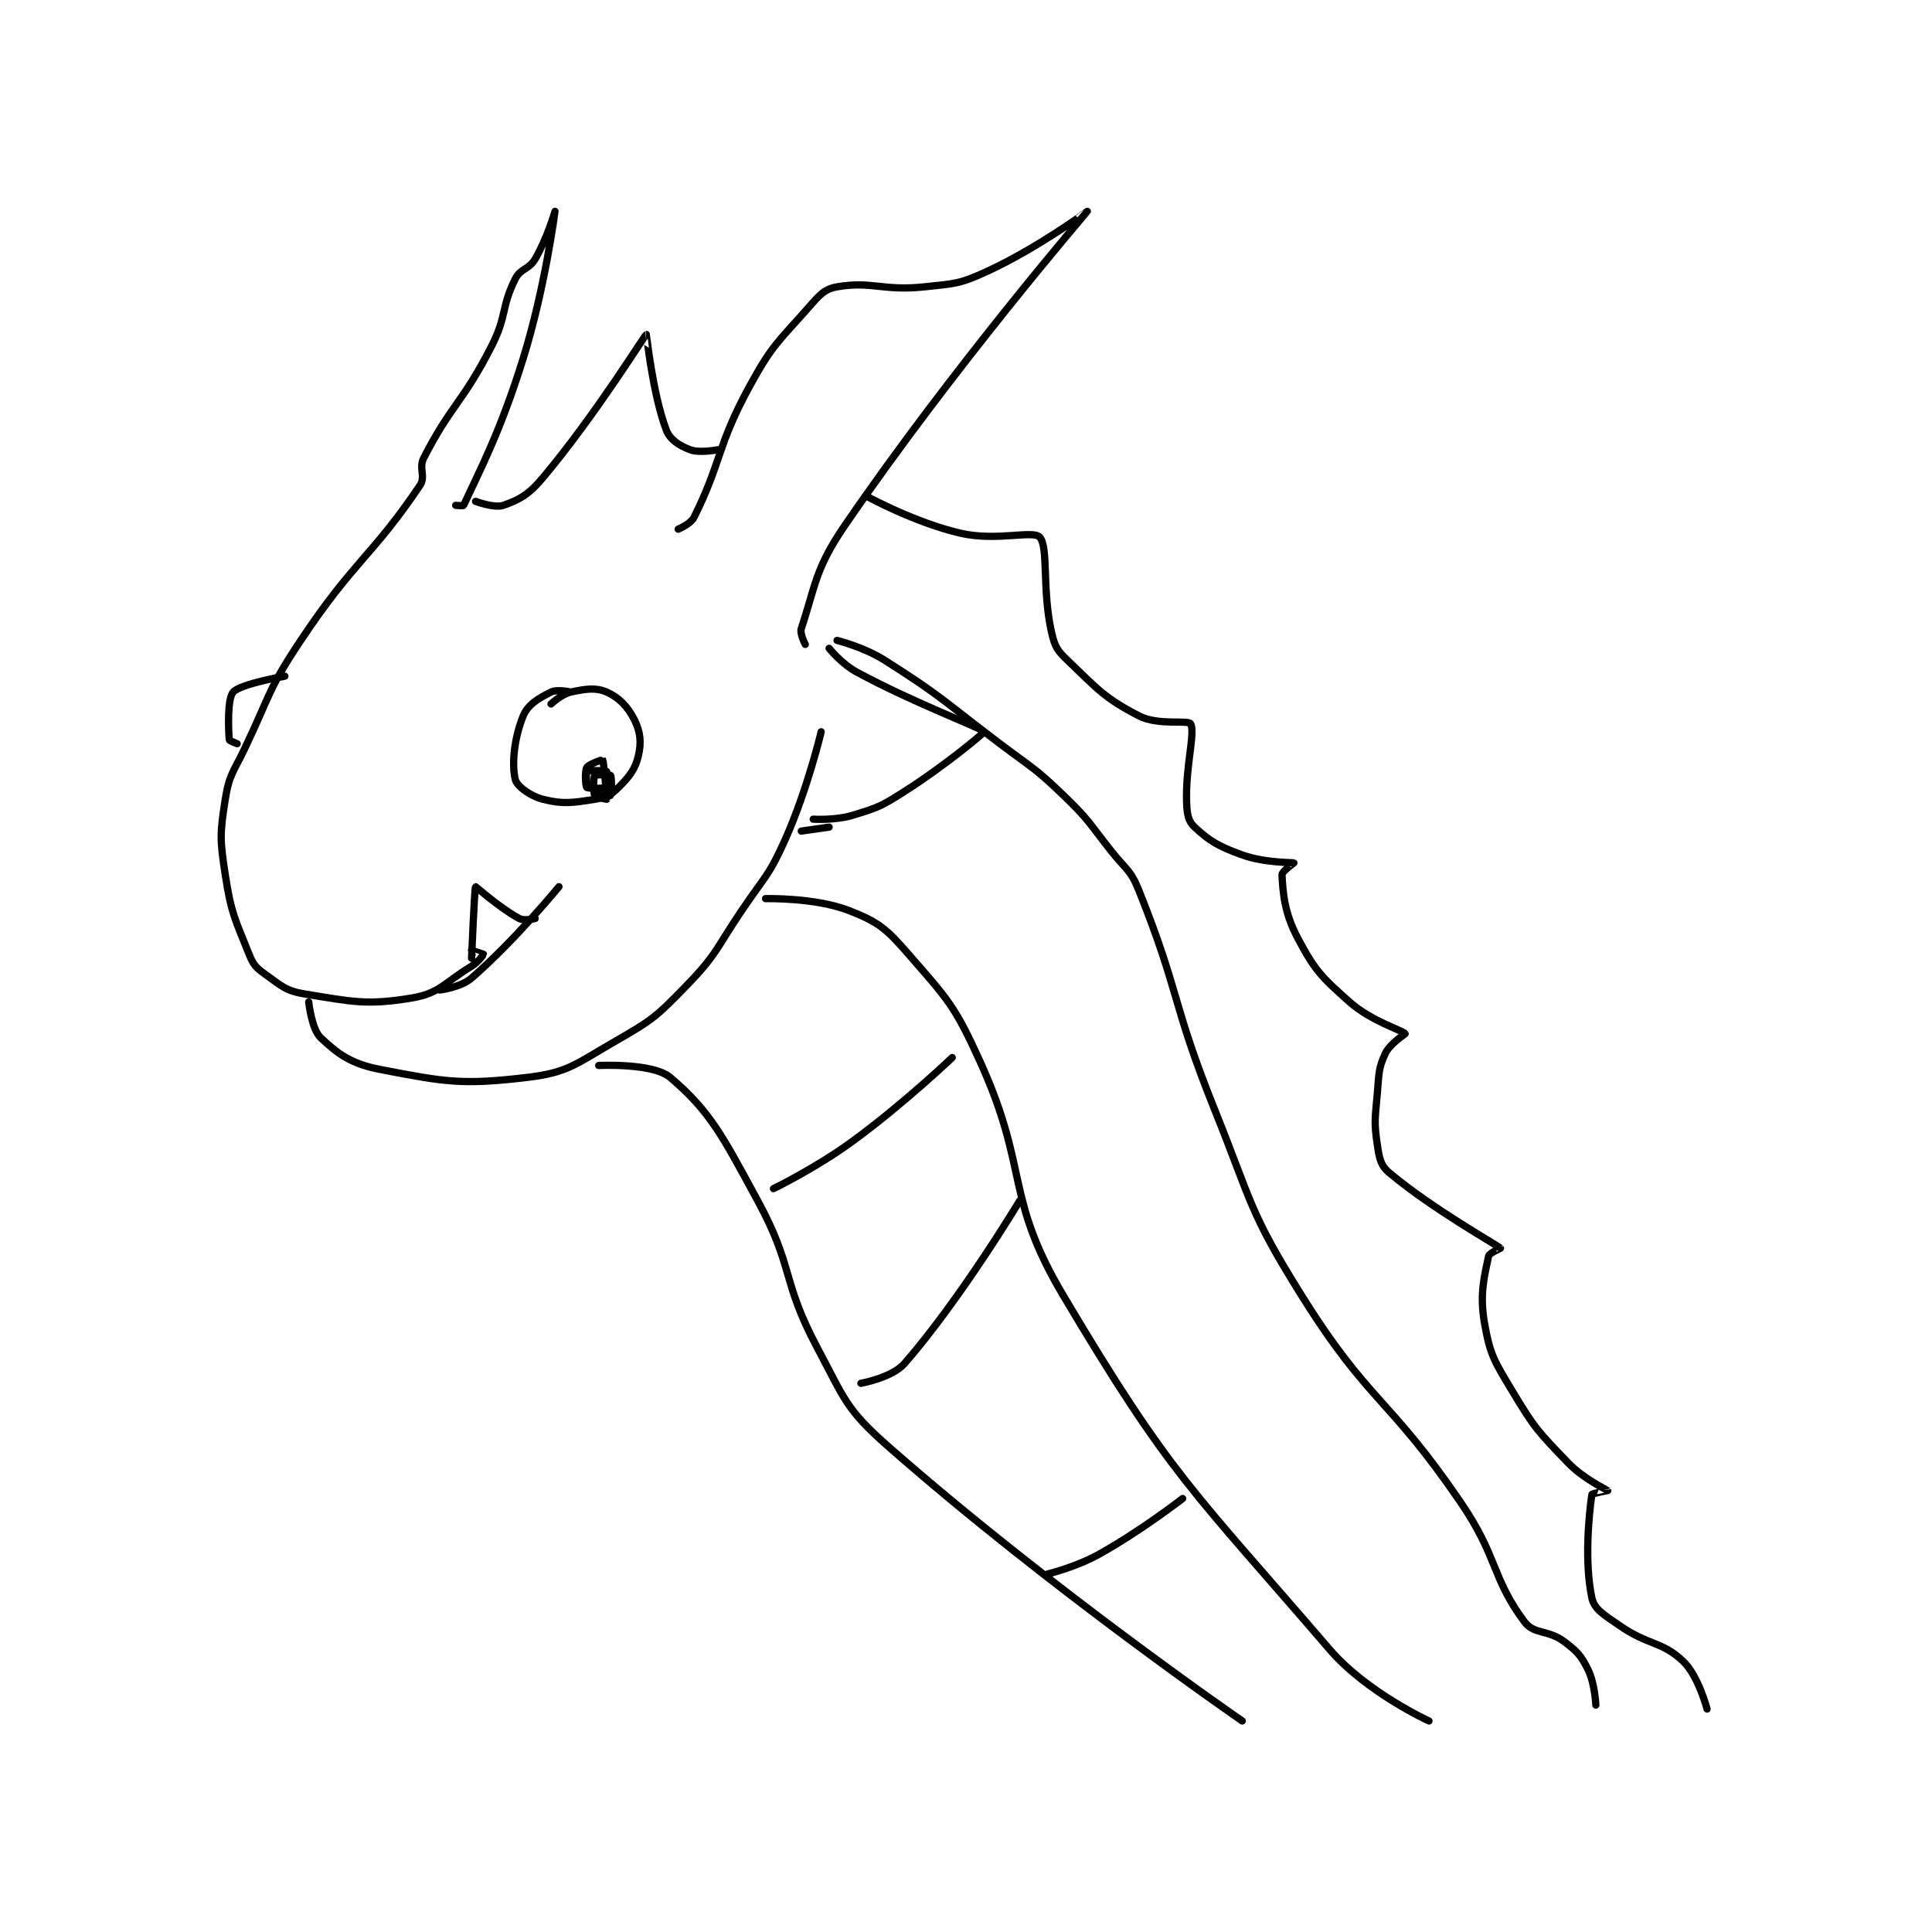<?xml version="1.0" encoding="utf-8"?>
<!DOCTYPE svg PUBLIC "-//W3C//DTD SVG 1.1//EN" "http://www.w3.org/Graphics/SVG/1.1/DTD/svg11.dtd">
<svg viewBox="0 0 800 800" preserveAspectRatio="xMinYMin meet" xmlns="http://www.w3.org/2000/svg" version="1.1">
<g fill="none" stroke="black" stroke-linecap="round" stroke-linejoin="round" stroke-width="1.824">
<g transform="translate(93.276,87.52) scale(1.645) translate(-250,-101.133)">
<path id="0" d="M308 175.133 C308 175.133 309.918 175.313 310 175.133 C313.939 166.56 319.183 156.849 325 138.133 C330.513 120.395 333 101.135 333 101.133 C333 101.133 331.024 107.993 328 113.133 C326.393 115.865 324.357 115.42 323 118.133 C319.382 125.37 320.98 127.346 317 135.133 C309.723 149.371 306.883 149.749 300 163.133 C298.592 165.87 300.556 167.824 299 170.133 C286.993 187.951 282.403 189.029 269 209.133 C260.746 221.514 261.481 222.49 255 236.133 C252.039 242.367 250.982 242.848 250 249.133 C248.646 257.799 248.632 259.24 250 268.133 C251.507 277.926 252.413 279.166 256 288.133 C257.057 290.776 257.719 291.504 260 293.133 C264.089 296.054 265.195 297.354 270 298.133 C282.074 300.091 285.657 301.024 297 299.133 C303.904 297.983 305.07 295.368 312 291.133 C313.684 290.104 315 288.248 315 288.133 C315 288.095 312 287.133 312 287.133 "/>
<path id="1" d="M271 300.133 C271 300.133 271.738 306.997 274 309.133 C278.437 313.324 281.754 315.74 289 317.133 C305.379 320.283 309.576 321.082 326 319.133 C336.305 317.911 338.163 315.79 348 310.133 C357.43 304.711 358.432 303.938 366 296.133 C373.838 288.051 373.424 286.866 380 277.133 C385.877 268.435 386.861 268.447 391 259.133 C396.606 246.519 400 232.133 400 232.133 "/>
<path id="2" d="M398 254.133 C398 254.133 403.54 254.491 408 253.133 C414.418 251.18 415.147 250.858 421 247.133 C431.283 240.59 441.085 232.345 441 232.133 C440.663 231.291 423.976 225.197 409 217.133 C405.177 215.075 402 211.133 402 211.133 "/>
<path id="3" d="M402 256.133 L395 257.133 "/>
<path id="4" d="M396 210.133 C396 210.133 394.555 207.468 395 206.133 C398.6 195.332 398.433 191.168 406 180.133 C433.258 140.382 466.971 101.184 467 101.133 C467.007 101.12 454.588 110.3 442 116.133 C434.966 119.393 433.88 119.304 426 120.133 C415.443 121.245 412.785 118.619 404 120.133 C400.86 120.675 399.639 122.134 397 125.133 C389.148 134.056 387.767 134.594 382 145.133 C373.687 160.326 374.955 164.224 368 178.133 C367.131 179.872 364 181.133 364 181.133 "/>
<path id="5" d="M313 174.133 C313 174.133 317.789 175.914 320 175.133 C324.148 173.669 326.424 172.405 330 168.133 C343.439 152.081 355.539 132.312 356 132.133 C356.05 132.114 357.586 147.133 361 156.133 C361.959 158.662 364.303 160.096 367 161.133 C369.383 162.05 374 161.133 374 161.133 "/>
<path id="6" d="M412 173.133 C412 173.133 423.705 179.507 435 182.133 C444.107 184.251 453.336 181.325 455 183.133 C457.295 185.628 455.549 196.279 458 207.133 C458.785 210.61 459.412 211.663 462 214.133 C469.599 221.387 471.26 223.622 480 228.133 C484.862 230.643 492.419 229.069 493 230.133 C494.243 232.411 491.642 240.836 492 250.133 C492.109 252.964 492.442 254.686 494 256.133 C497.808 259.669 500.013 260.978 506 263.133 C511.657 265.17 518.766 265.016 519 265.133 C519.025 265.146 515.957 267.321 516 268.133 C516.244 272.768 516.59 277.715 520 284.133 C524.309 292.245 525.901 293.823 533 300.133 C538.506 305.027 546.438 307.322 547 308.133 C547.049 308.204 543.179 310.607 542 313.133 C540.242 316.9 540.431 318.182 540 323.133 C539.45 329.46 539.122 330.28 540 336.133 C540.503 339.488 540.791 341.281 543 343.133 C553.94 352.309 569.75 361.083 571 362.133 C571.038 362.165 568.17 363.324 568 364.133 C566.886 369.424 565.7 373.765 567 381.133 C568.409 389.12 569.492 390.62 574 398.133 C579.614 407.49 580.491 408.312 588 416.133 C591.965 420.263 597.897 422.996 598 423.133 C598.014 423.152 594.045 423.833 594 424.133 C593.273 429.043 592.077 441.07 594 450.133 C594.627 453.091 597.147 454.453 601 457.133 C608.225 462.16 611.624 461.002 617 466.133 C620.816 469.776 623 478.133 623 478.133 "/>
<path id="7" d="M404 209.133 C404 209.133 410.734 210.794 416 214.133 C430.689 223.448 430.741 224.36 445 235.133 C453.206 241.334 453.726 241.119 461 248.133 C467.501 254.402 467.309 254.945 473 262.133 C476.764 266.887 477.877 266.826 480 272.133 C490.382 298.089 488.222 300.32 499 327.133 C508.609 351.038 507.651 352.819 521 374.133 C537.923 401.155 542.783 399.458 561 426.133 C570.4 439.898 568.739 445.013 577 456.133 C579.451 459.433 582.938 458.087 587 461.133 C590.323 463.626 591.228 464.59 593 468.133 C594.772 471.677 595 477.133 595 477.133 "/>
<path id="8" d="M386 274.133 C386 274.133 398.476 273.818 407 277.133 C414.413 280.016 416.408 281.694 422 288.133 C431.923 299.559 433.585 300.987 440 315.133 C452.502 342.701 446.007 348.918 461 374.133 C488.021 419.578 493.378 422.867 528 463.133 C537.327 473.981 553 481.133 553 481.133 "/>
<path id="9" d="M344 316.133 C344 316.133 357.665 315.449 362 319.133 C372.199 327.803 375.22 333.997 384 350.133 C393.228 367.092 389.934 370.101 399 387.133 C405.969 400.227 406.18 402.628 417 412.133 C457.51 447.721 506 481.133 506 481.133 "/>
<path id="10" d="M388 347.133 C388 347.133 398.752 341.915 408 335.133 C420.972 325.62 433 314.133 433 314.133 "/>
<path id="11" d="M450 350.133 C450 350.133 435.233 374.765 421 391.133 C417.869 394.734 410 396.133 410 396.133 "/>
<path id="12" d="M491 425.133 C491 425.133 480.717 433.144 470 439.133 C464.127 442.415 457 444.133 457 444.133 "/>
<path id="13" d="M304 297.133 C304 297.133 309.266 296.503 312 294.133 C322.817 284.759 334 271.133 334 271.133 "/>
<path id="14" d="M312 289.133 C312 289.133 312.753 271.339 313 271.133 C313.067 271.078 319.139 276.541 324 279.133 C325.274 279.812 328 279.133 328 279.133 "/>
<path id="15" d="M337 222.133 C337 222.133 333.548 221.36 332 222.133 C328.905 223.681 326.175 225.26 325 228.133 C322.77 233.585 322.048 240.134 323 244.133 C323.409 245.851 326.807 248.335 330 249.133 C335.031 250.391 337.31 250.032 343 249.133 C345.834 248.686 347.068 248.065 349 246.133 C351.791 243.343 353.186 241.594 354 238.133 C354.778 234.828 354.507 232.146 353 229.133 C351.335 225.803 349.077 223.479 346 222.133 C343.248 220.929 340.711 221.338 337 222.133 C334.673 222.632 332 225.133 332 225.133 "/>
<path id="16" d="M341 246.133 C341 246.133 340.756 242.328 341 242.133 C341.381 241.828 345.619 241.828 346 242.133 C346.244 242.328 346.244 245.938 346 246.133 C345.619 246.438 341.312 246.446 341 246.133 C340.688 245.821 340.436 242.12 341 241.133 C341.483 240.287 344.988 239.115 345 239.133 C345.248 239.529 346.09 248.727 346 249.133 C345.997 249.147 343.217 248.566 343 248.133 C342.567 247.267 342.695 243.514 343 243.133 C343.195 242.889 346.805 242.889 347 243.133 C347.305 243.514 347.276 247.674 347 248.133 C346.901 248.299 344 248.133 344 248.133 "/>
<path id="17" d="M253 235.133 C253 235.133 251.021 234.403 251 234.133 C250.786 231.347 250.498 223.85 252 222.133 C253.794 220.083 265 218.133 265 218.133 "/>
</g>
</g>
</svg>
